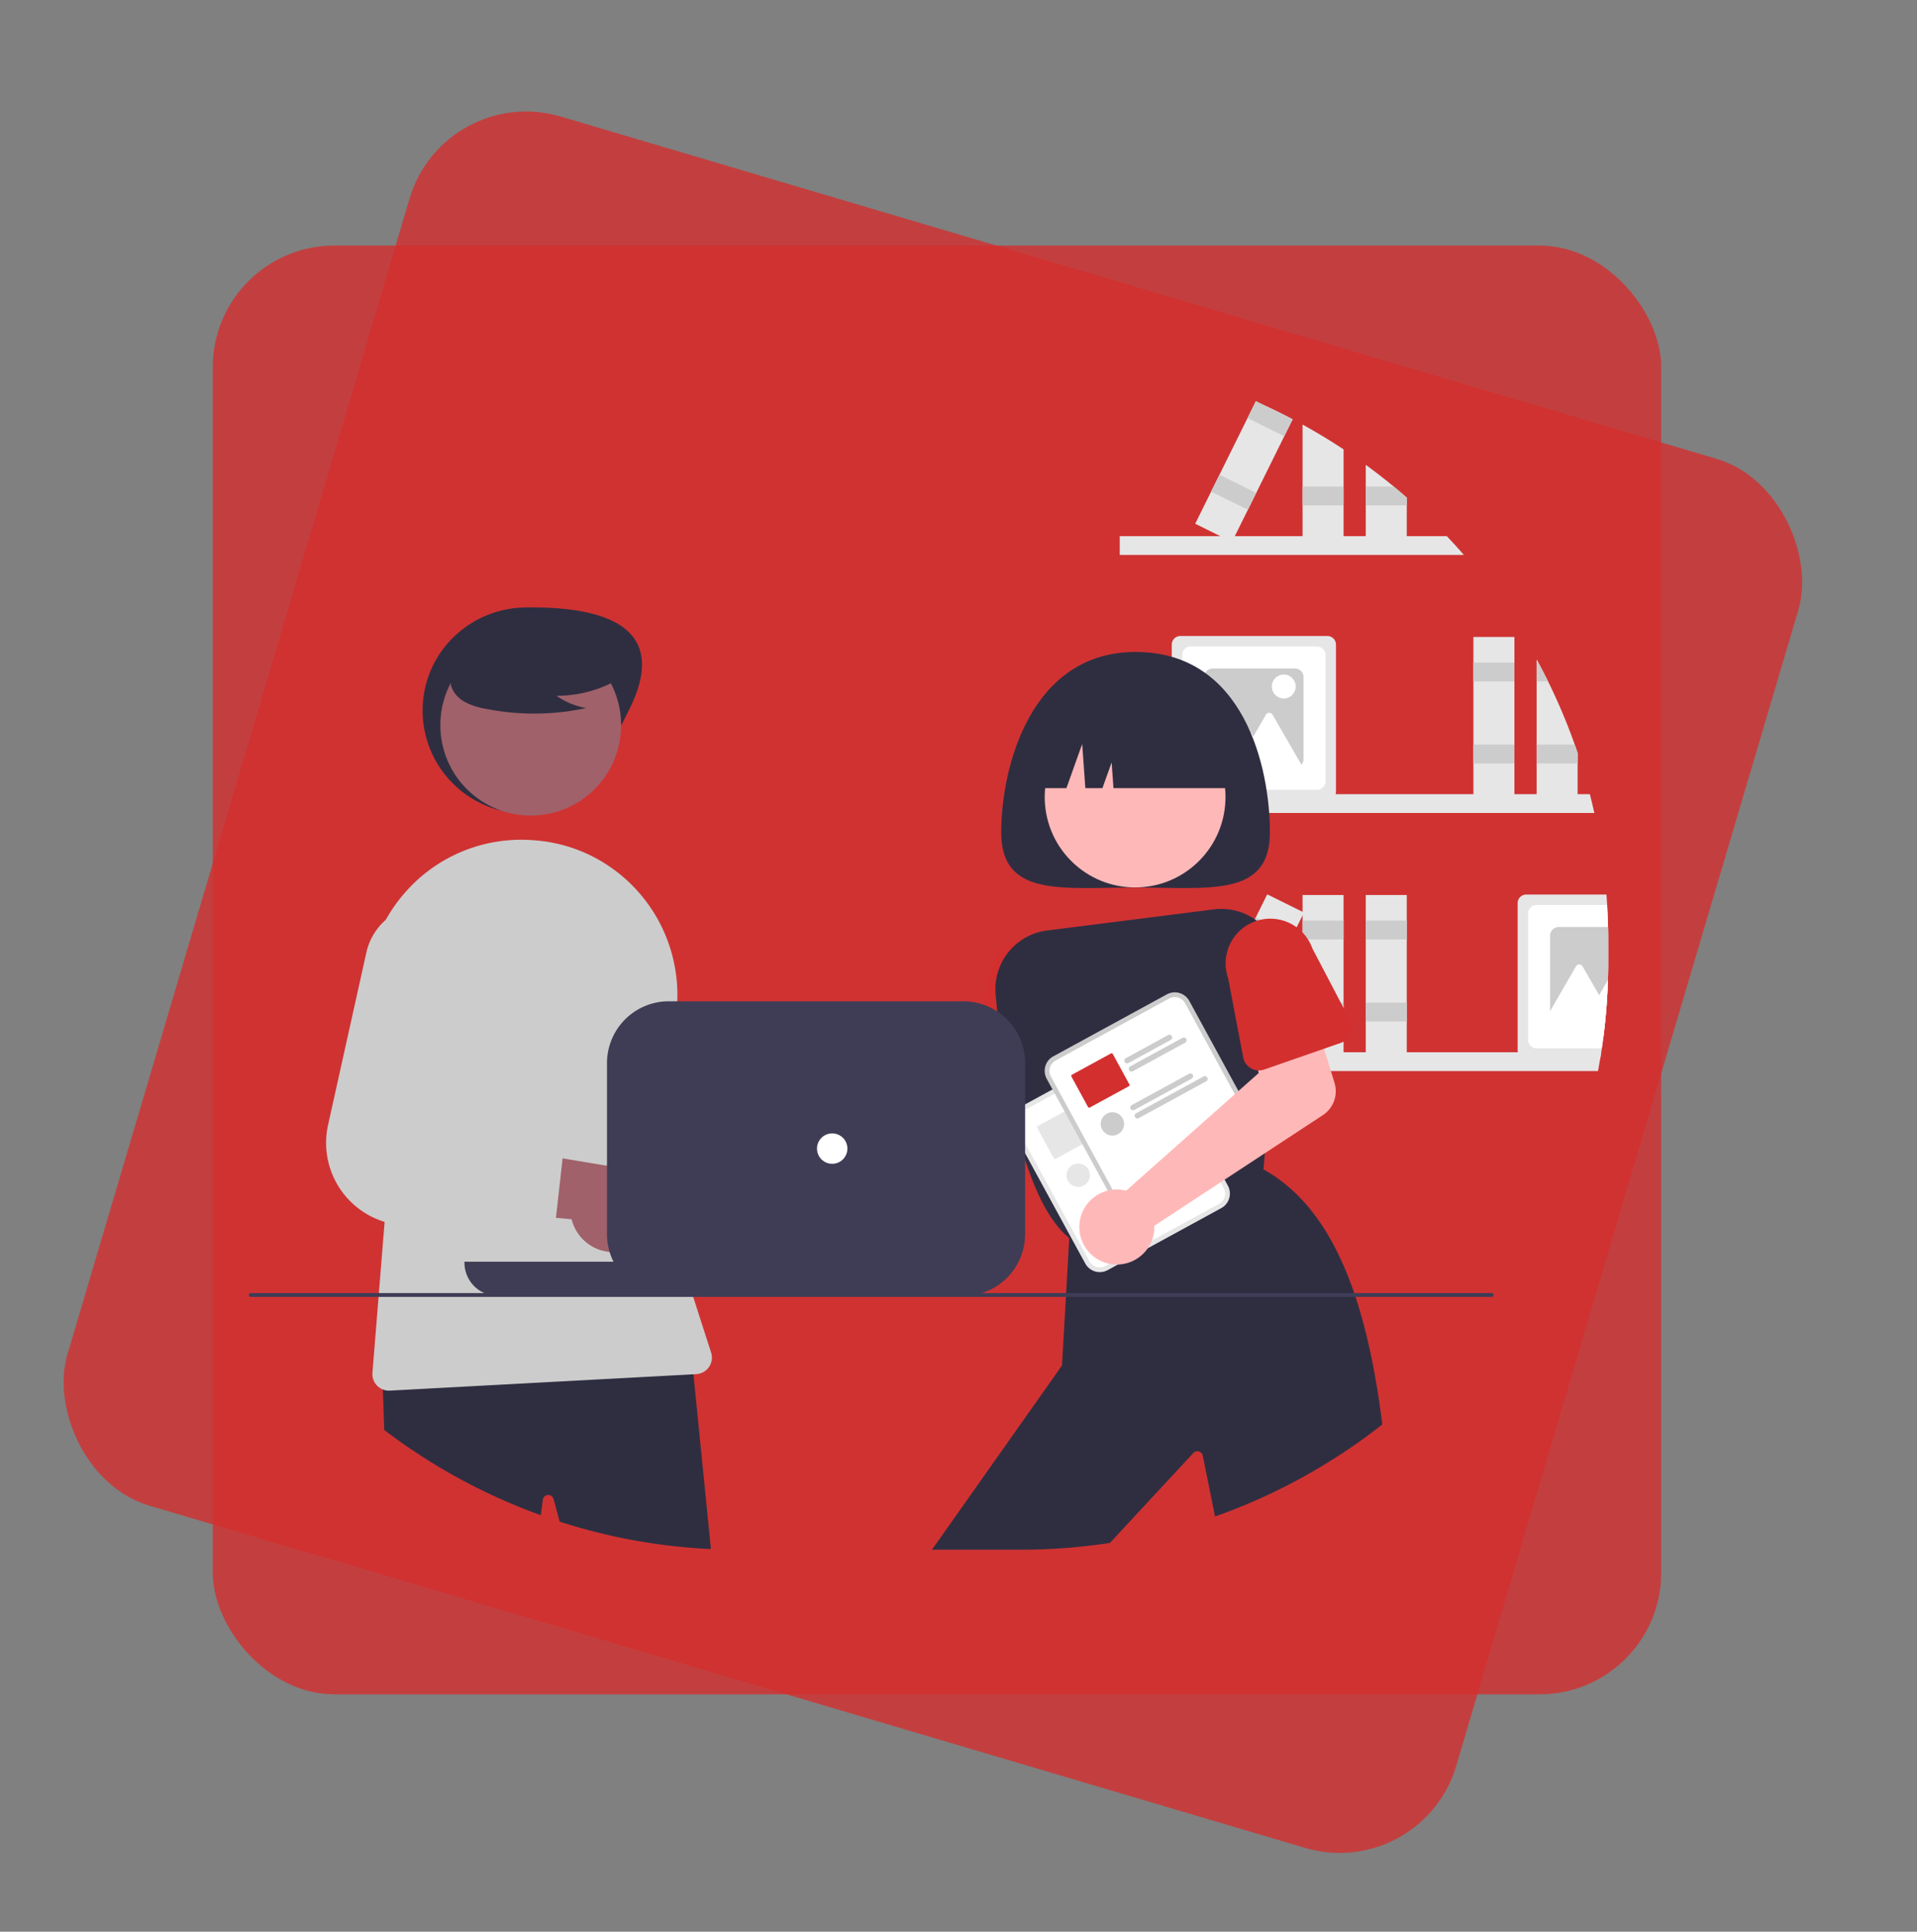 <?xml version="1.0" encoding="UTF-8" standalone="no"?>
<svg
   data-name="Layer 1"
   width="649.053"
   height="653.881"
   viewBox="0 0 649.053 653.881"
   version="1.1"
   id="svg222"
   sodipodi:docname="treina_undraw_profile_element_base.svg"
   xml:space="preserve"
   inkscape:version="1.2 (dc2aeda, 2022-05-15)"
   inkscape:export-filename="treina_undraw_profile_element_trainer.png"
   inkscape:export-xdpi="96"
   inkscape:export-ydpi="96"
   xmlns:inkscape="http://www.inkscape.org/namespaces/inkscape"
   xmlns:sodipodi="http://sodipodi.sourceforge.net/DTD/sodipodi-0.dtd"
   xmlns="http://www.w3.org/2000/svg"
   xmlns:svg="http://www.w3.org/2000/svg"><rect x="0" y="0" width="649.053" height="653.881" fill="#808080" stroke="none"/><defs
     id="defs226" /><sodipodi:namedview
     id="namedview224"
     pagecolor="#ffffff"
     bordercolor="#000000"
     borderopacity="0.25"
     inkscape:showpageshadow="2"
     inkscape:pageopacity="0.0"
     inkscape:pagecheckerboard="0"
     inkscape:deskcolor="#d1d1d1"
     showgrid="false"
     inkscape:zoom="0.51379735"
     inkscape:cx="568.31745"
     inkscape:cy="377.58077"
     inkscape:window-width="1440"
     inkscape:window-height="784"
     inkscape:window-x="0"
     inkscape:window-y="25"
     inkscape:window-maximized="0"
     inkscape:current-layer="g788" /><rect
     style="fill:#d32f2f;stroke-width:3.78;stroke-opacity:0.94;paint-order:fill markers stroke;fill-opacity:0.8"
     id="rect602"
     width="490.411"
     height="490.411"
     x="72.038"
     y="83.121"
     ry="41.17" /><rect
     style="fill:#d32f2f;fill-opacity:0.8;stroke-width:3.78;stroke-opacity:0.94;paint-order:fill markers stroke"
     id="rect602-4"
     width="490.411"
     height="490.411"
     x="152.041"
     y="-16.065"
     ry="41.17"
     transform="rotate(16.492)"
     inkscape:transform-center-x="-74.808468"
     inkscape:transform-center-y="-36.018892" /><path
     style="fill:#000000;fill-opacity:0.8;stroke-width:3.584;stroke-opacity:0.94;paint-order:fill markers stroke"
     d=""
     id="path986" /><path
     style="fill:#000000;fill-opacity:0.8;stroke-width:3.584;stroke-opacity:0.94;paint-order:fill markers stroke"
     d=""
     id="path988" /><path
     style="fill:#000000;fill-opacity:0.8;stroke-width:3.584;stroke-opacity:0.94;paint-order:fill markers stroke"
     d=""
     id="path990" /><path
     style="fill:#000000;fill-opacity:0.8;stroke-width:3.584;stroke-opacity:0.94;paint-order:fill markers stroke"
     d=""
     id="path992" /><path
     style="fill:#000000;fill-opacity:0.8;stroke-width:0.767;stroke-opacity:0.94;paint-order:fill markers stroke"
     d=""
     id="path1032" /><path
     style="fill:#000000;fill-opacity:0.8;stroke-width:0.767;stroke-opacity:0.94;paint-order:fill markers stroke"
     d=""
     id="path1034" /><path
     style="fill:#000000;fill-opacity:0.8;stroke-width:0.767;stroke-opacity:0.94;paint-order:fill markers stroke"
     d=""
     id="path1040" /><g
     id="g583"
     transform="matrix(0.603,0,0,0.603,124.203,120.288)"><path
       d="m 1739.023,142.58 c 19.9,12.83 38.54,30.01 56,51.2 v 32.4 c -8.52,-2.9 -41.04,-14.92 -53.88,-33.93 -14.84,-21.97 -17.48,-55.32 -5.12,-63.67 3.22,-2.17 7.13,-2.44 11.42,-1.25 13.53,9.73 26.47,21.53 38.83,35.28 4.38,6.73 7.09,15.3 8.75,23.96 v 0.41 c -15.99,-22.26 -34.79,-36.7 -56,-44.4 z"
       fill="#000000"
       id="path501" /><path
       d="m 1738.023,-56.42 c 19.9,12.83 38.54,30.01 56,51.2 v 7.4 c -1.67,-0.57 -4.25,-1.48 -7.43,-2.73 -14.28,-16.93 -30.56,-28.33 -48.57,-34.87 12.6,8.12 24.7,17.99 36.31,29.52 -12.28,-5.91 -26.64,-14.67 -34.19,-25.85 -0.8,-1.18 -1.56,-2.37 -2.28,-3.57 -12.7,-21.08 -13.54,-44.2 -1.84,-52.1 12.36,-8.35 34.03,3.48 48.87,25.44 8.58,12.71 10.99,32.43 11.48,46.78 -0.79,1.04 -1.57,2.1 -2.35,3.18 -15.99,-22.26 -34.79,-36.7 -56,-44.4 z"
       fill="#000000"
       id="path503" /><path
       d="m 1851.303,61.786 v 0.01 c -1.42,3.93 -3.2,7.9 -5.32,11.81 -3.15,5.82 -7.99,11.22 -13.47,16.05 -5.87,5.18 -12.49,9.7 -18.58,13.37 -8.5,5.13 -15.97,8.61 -18.91,9.93 v -3.15 c 16.89,-20.1 34.85,-36.48 54,-48.82 -20.34,7.38 -38.45,20.98 -54,41.71 V 88.806 c 16.89,-20.1 34.85,-36.48 54,-48.82 -20.34,7.38 -38.45,20.98 -54,41.71 v -13.89 c 16.67,-19.83 34.37,-36.04 53.24,-48.32 8.84,7.11 9.61,24.26 3.04,42.3 z"
       fill="#000000"
       id="path505" /><circle
       cx="1356.339"
       cy="58.487"
       r="143.685"
       fill="#ff6884"
       id="circle507" /><rect
       x="1794.023"
       y="-25.42"
       width="2"
       height="348"
       fill="#3f3d56"
       id="rect541" /><path
       d="m 1240.023,331.58 c 19.9,12.83 38.54,30.01 56,51.2 v 32.4 c -8.52,-2.9 -41.04,-14.92 -53.88,-33.93 -14.84,-21.97 -17.48,-55.32 -5.12,-63.67 3.22,-2.17 7.13,-2.44 11.42,-1.25 13.53,9.73 26.47,21.53 38.83,35.28 4.38,6.73 7.09,15.3 8.75,23.96 v 0.41 c -15.99,-22.26 -34.79,-36.7 -56,-44.4 z"
       fill="#000000"
       id="path543" /><path
       d="m 1239.023,132.58 c 19.9,12.83 38.54,30.01 56,51.2 v 7.4 c -1.67,-0.57 -4.25,-1.48 -7.43,-2.73 -14.28,-16.93 -30.56,-28.33 -48.57,-34.87 12.6,8.12 24.7,17.99 36.31,29.52 -12.28,-5.91 -26.64,-14.67 -34.19,-25.85 -0.8,-1.18 -1.56,-2.37 -2.28,-3.57 -12.7,-21.08 -13.54,-44.2 -1.84,-52.1 12.36,-8.35 34.03,3.48 48.87,25.44 8.58,12.71 10.99,32.43 11.48,46.78 -0.79,1.04 -1.57,2.1 -2.35,3.18 -15.99,-22.26 -34.79,-36.7 -56,-44.4 z"
       fill="#000000"
       id="path545" /><path
       d="m 1352.303,250.786 v 0.01 c -1.42,3.93 -3.2,7.9 -5.32,11.81 -3.15,5.82 -7.99,11.22 -13.47,16.05 -5.87,5.18 -12.49,9.7 -18.58,13.37 -8.5,5.13 -15.97,8.61 -18.91,9.93 v -3.15 c 16.89,-20.1 34.85,-36.48 54,-48.82 -20.34,7.38 -38.45,20.98 -54,41.71 v -13.89 c 16.89,-20.1 34.85,-36.48 54,-48.82 -20.34,7.38 -38.45,20.98 -54,41.71 v -13.89 c 16.67,-19.83 34.37,-36.04 53.24,-48.32 8.84,7.11 9.61,24.26 3.04,42.3 z"
       fill="#000000"
       id="path547" /><rect
       x="1295.023"
       y="163.58"
       width="2"
       height="348"
       fill="#3f3d56"
       id="rect549" /><g
       id="g788"
       transform="matrix(1.657,0,0,1.657,1105.922,-211.809)"><path
         d="m 770.963,679.207 v 0.897 a 3.809,3.809 0 0 1 0,-0.897 z"
         fill="#2f2e41"
         id="path693"
         transform="translate(-181,-130.998)" /><path
         d="m 798.558,524.133 a 15.324,15.324 0 0 1 2.183,-0.424 q -1.269,0.207 -2.183,0.424 z"
         fill="#2f2e41"
         id="path695"
         transform="translate(-181,-130.998)" /><path
         d="m 797.919,524.295 c 0.194,-0.054 0.409,-0.109 0.639,-0.163 -0.214,0.056 -0.419,0.097 -0.639,0.163 z"
         fill="#2f2e41"
         id="path697"
         transform="translate(-181,-130.998)" /><path
         d="M 810.435,197.849"
         fill="#2f2e41"
         id="path715"
         transform="translate(-181,-130.998)" /><path
         d="m 255.124,266.617 -1.264,-98.456 a 15.893,15.893 0 0 0 -15.891,-15.642 h -5e-5 a 15.893,15.893 0 0 0 -15.871,16.736 l 4.448,102.231 0.085,62.233 a 13.869,13.869 0 1 0 17.027,5.186 z"
         fill="#ffb6b6"
         id="path733"
         style="stroke-width:0.686" /><path
         d="m 340.759,393.996 c 0,0 -1.955,35.163 -2.853,55.218 h -67.309 c -1.385,-18.25 -1.852,-31.659 -1.852,-31.659 l -3.683,31.659 h -68.036 l -4.218,-58.633 20.383,-50.527 c 0,0 110.463,-7.661 120.709,2.058 10.24,9.712 6.858,51.884 6.858,51.884 z"
         fill="#2f2e41"
         id="path735"
         style="stroke-width:0.686" /><circle
         cx="281.238"
         cy="61.431"
         r="36.766"
         fill="#ffb6b6"
         id="circle737"
         style="stroke-width:0.686" /><path
         d="m 324.093,49.484 c -3.776,1.722 -6.223,14.193 -9.191,11.294 -2.968,-2.899 -2.77,-6.672 -6.772,-7.742 -3.232,-0.868 -6.709,0.124 -9.657,1.688 -0.526,0.276 -1.037,0.576 -1.534,0.875 -0.328,-0.219 -0.655,-0.426 -1.006,-0.616 a 11.682,11.682 0 0 0 -8.598,-0.967 11.462,11.462 0 0 1 5.664,4.175 c -0.987,0.661 -1.986,1.324 -3.008,1.911 -8.539,4.928 -20.689,-5.787 -29.678,-9.813 5.63,10.565 2.858,14.94 -2.031,25.866 l -0.169,0.622 c 0.278,-2.738 -8.196,-4.779 -7.705,-0.924 0.349,2.737 2.717,8.821 4.044,11.237 -9.45,-10.927 -15.908,-24.298 -14.545,-38.092 0.297,-2.898 0.207,-5.955 1.702,-8.47 1.496,-2.502 4.615,-4.258 7.375,-3.304 a 24.376,24.376 0 0 1 36.698,-22.307 c 3.529,2.07 6.474,4.999 9.708,7.525 3.234,2.526 6.962,4.728 11.063,4.936 2.602,0.125 5.433,-0.51 7.668,0.838 2.589,1.563 3.032,4.837 3.421,7.987 a 11.669,11.669 0 0 0 -6.287,2.617 11.418,11.418 0 0 1 6.874,1.474 0.711,0.711 0 0 1 0.113,0.064 c 1.369,5.206 1.229,6.36 5.851,9.126 z"
         fill="#2f2e41"
         id="path739"
         style="stroke-width:0.686" /><path
         d="m 197.188,357.841 c 31.31,-36.648 20.734,-83.262 8.308,-130.317 l 2.365,-69.513 a 21.264,21.264 0 0 1 9.622,-17.079 l 31.963,-20.881 12.441,-17.987 34.292,3.429 19.016,20.11 21.049,16.069 a 34.871,34.871 0 0 1 12.889,35.246 l -20.143,91.095 c 0,0 8.425,47.224 3.284,52.44 -5.141,5.216 -18.387,0.003 -7.882,5.857 12.606,7.026 24.068,5.73 17.688,12.109 -6.379,6.379 1.694,15.248 1.694,15.248 z"
         fill="#000000"
         id="path741"
         style="stroke-width:0.686" /><path
         d="m 210.575,411.104 5.22,-37.187 -20.827,-5.946 -4.12,39.513 a 12.571,12.571 0 1 0 19.727,3.62 z"
         fill="#ffb6b6"
         id="path743"
         style="stroke-width:0.686" /><path
         d="m 250.226,126.755 c 0,0 -59.284,19.295 -60.697,33.413 -1.414,14.118 -0.945,22.76 -7.202,79.254 l 0.33,152.178 c 0,0 39.746,8.51 35.67,-0.589 -4.076,-9.098 -2.654,-13.379 -2.654,-13.379 0,0 8.522,-3.363 6.388,-14.046 -2.133,-10.683 8.564,-63.625 8.564,-63.625 l 6.752,-94.948 z"
         fill="#000000"
         id="path745"
         style="stroke-width:0.686" /><path
         d="m 323.325,409.134 -2.778,-37.449 21.172,-4.572 1.528,39.698 a 12.571,12.571 0 1 1 -19.922,2.323 z"
         fill="#ffb6b6"
         id="path747"
         style="stroke-width:0.686" /><path
         d="m 302.344,122.801 c 0,0 57.896,23.129 58.383,37.309 0.488,14.18 -0.545,22.773 2.006,79.555 l -10.276,151.831 c 0,0 -40.217,5.894 -35.555,-2.919 4.662,-8.813 3.523,-13.177 3.523,-13.177 0,0 -8.284,-3.913 -5.457,-14.433 2.827,-10.521 -4.387,-64.048 -4.387,-64.048 l -0.531,-95.186 z"
         fill="#000000"
         id="path749"
         style="stroke-width:0.686" /><g
         id="g665"
         transform="matrix(0.644,0,0,0.644,-707.438,143.364)"><path
           d="m 948.018,354.635 q 1.26,4.92 2.36,9.89 H 700.648 v -9.89 z"
           transform="translate(-242.352,-147.915)"
           fill="#e6e6e6"
           id="path443" /><path
           d="m 940.058,328.565 a 305.612,305.612 0 0 0 -14.04,-33.26 q -2.46,-4.995 -5.11,-9.89 c -0.29,-0.56 -0.6,-1.12 -0.91,-1.68 v 73.6 h 21.58 v -24.39 z"
           transform="translate(-242.352,-147.915)"
           fill="#e6e6e6"
           id="path445" /><path
           d="m 926.018,295.305 h -6.02 v -9.89 h 0.91 q 2.655,4.89 5.11,9.89 z"
           transform="translate(-242.352,-147.915)"
           fill="#cccccc"
           id="path447" /><polygon
           points="697.706,180.65 677.646,180.65 677.646,190.54 699.226,190.54 699.226,185.03 "
           fill="#cccccc"
           id="polygon449" /><rect
           x="644.385"
           y="124.017"
           width="21.576"
           height="85.404"
           fill="#e6e6e6"
           id="rect451" /><rect
           x="644.385"
           y="137.502"
           width="21.576"
           height="9.889"
           fill="#cccccc"
           id="rect453" /><rect
           x="644.385"
           y="180.653"
           width="21.576"
           height="9.889"
           fill="#cccccc"
           id="rect455" /><path
           d="m 809.918,271.435 h -77.4 a 4.507,4.507 0 0 0 -4.5,4.5 v 77.4 a 4.656,4.656 0 0 0 0.19,1.3 4.51,4.51 0 0 0 4.31,3.2 h 77.4 a 4.509,4.509 0 0 0 4.31,-3.2 4.638,4.638 0 0 0 0.19,-1.3 v -77.4 a 4.507,4.507 0 0 0 -4.5,-4.5 z"
           transform="translate(-242.352,-147.915)"
           fill="#e6e6e6"
           id="path457" /><path
           d="m 804.418,276.935 h -66.4 a 4.507,4.507 0 0 0 -4.5,4.5 v 66.4 a 4.507,4.507 0 0 0 4.5,4.5 h 66.4 a 4.507,4.507 0 0 0 4.5,-4.5 v -66.4 a 4.507,4.507 0 0 0 -4.5,-4.5 z"
           transform="translate(-242.352,-147.915)"
           fill="#ffffff"
           id="path459" /><path
           d="m 792.838,288.515 h -43.24 a 4.507,4.507 0 0 0 -4.5,4.5 v 43.24 a 4.507,4.507 0 0 0 4.5,4.5 h 43.24 a 4.523,4.523 0 0 0 4.5,-4.5 v -43.24 a 4.507,4.507 0 0 0 -4.5,-4.5 z"
           transform="translate(-242.352,-147.915)"
           fill="#cccccc"
           id="path461" /><path
           d="m 790.172,328.628 -9.133,-15.819 a 2,2 0 0 0 -3.464,0 l -6.669,11.551 -8.746,-15.147 a 2,2 0 0 0 -3.464,7e-5 l -9.133,15.819 -10.865,18.819 h 20.955 l -2.076,3.596 h 43.461 z"
           transform="translate(-242.352,-147.915)"
           fill="#ffffff"
           id="path463" /><circle
           cx="544.597"
           cy="150.088"
           r="6.293"
           fill="#ffffff"
           id="circle465" /><path
           d="m 957.568,424.515 q -0.105,-5.82 -0.46,-11.58 c -0.1,-1.84 -0.22,-3.67 -0.37,-5.5 h -42.22 a 4.507,4.507 0 0 0 -4.5,4.5 v 77.4 a 4.09,4.09 0 0 0 0.13,1.05 4.504,4.504 0 0 0 4.37,3.45 H 953.438 c 0.2,-1.14 0.39,-2.3 0.56,-3.45 0.11,-0.68 0.22,-1.37 0.32,-2.05 0.24,-1.63 0.47,-3.26 0.68,-4.89 q 0.45,-3.33 0.81,-6.69 1.32,-12.045 1.7,-24.35 v -0.01 q 0.135,-4.635 0.14,-9.31 v -12 c -3e-5,-2.2 -0.02,-4.39 -0.08,-6.57 z"
           transform="translate(-242.352,-147.915)"
           fill="#e6e6e6"
           id="path467" /><path
           d="m 957.568,424.515 q -0.105,-5.82 -0.46,-11.58 h -37.09 a 4.507,4.507 0 0 0 -4.5,4.5 v 66.4 a 4.507,4.507 0 0 0 4.5,4.5 h 34.3 c 0.24,-1.63 0.47,-3.26 0.68,-4.89 q 0.45,-3.33 0.81,-6.69 1.32,-12.045 1.7,-24.35 v -0.01 q 0.135,-4.635 0.14,-9.31 v -12 c 0,-2.2 -0.019,-4.39 -0.08,-6.57 z"
           transform="translate(-242.352,-147.915)"
           fill="#ffffff"
           id="path469" /><path
           d="m 957.568,424.515 h -25.97 a 4.507,4.507 0 0 0 -4.5,4.5 v 43.24 a 4.507,4.507 0 0 0 4.5,4.5 h 24.21 q 1.32,-12.045 1.7,-24.35 v -0.01 q 0.135,-4.635 0.14,-9.31 v -12 c -4e-5,-2.2 -0.02,-4.39 -0.08,-6.57 z"
           transform="translate(-242.352,-147.915)"
           fill="#cccccc"
           id="path471" /><path
           d="m 957.508,452.405 q -0.375,12.3 -1.7,24.35 -0.36,3.36 -0.81,6.69 h -15.42 l 2.08,-3.59 h -20.96 l 6.4,-11.09 4.46,-7.73 9.14,-15.82 a 1.991,1.991 0 0 1 3.46,0 l 8.75,15.15 z"
           transform="translate(-242.352,-147.915)"
           fill="#ffffff"
           id="path473" /><path
           d="M 881.738,228.785 H 700.648 v -9.89 h 172.11 q 4.59,4.845 8.98,9.89 z"
           transform="translate(-242.352,-147.915)"
           fill="#e6e6e6"
           id="path475" /><path
           d="m 796.838,160.195 q 11.07,6.09 21.58,13.05 v 48.34 h -21.58 z"
           transform="translate(-242.352,-147.915)"
           fill="#e6e6e6"
           id="path477" /><rect
           x="554.486"
           y="44.906"
           width="21.576"
           height="9.889"
           fill="#cccccc"
           id="rect479" /><path
           d="m 851.678,198.645 v 22.94 h -21.58 v -40.21 q 7.545,5.505 14.75,11.45 3.45,2.85 6.83,5.82 z"
           transform="translate(-242.352,-147.915)"
           fill="#e6e6e6"
           id="path481" /><path
           d="m 851.678,198.645 v 4.06 h -21.58 v -9.88 h 14.75 q 3.45,2.85 6.83,5.82 z"
           transform="translate(-242.352,-147.915)"
           fill="#cccccc"
           id="path483" /><path
           d="m 774.808,149.175 q 8.565,3.855 16.84,8.22 l -4.44,8.96 -14.75,29.81 -4.39,8.86 -6.87,13.87 -1.51,3.05 -6.15,-3.05 -13.18,-6.53 8.37,-16.92 h 0.01 l 4.38,-8.86 14.76,-29.81 4.34,-8.76 0.05,-0.1 z"
           transform="translate(-242.352,-147.915)"
           fill="#e6e6e6"
           id="path485" /><polygon
           points="532.456,1.26 549.246,9.57 544.856,18.44 525.526,8.86 529.866,0.1 529.916,0 "
           fill="#cccccc"
           id="polygon487" /><rect
           x="755.648"
           y="185.017"
           width="9.889"
           height="21.576"
           transform="rotate(-63.66,520.276,317.055)"
           fill="#cccccc"
           id="rect489" /><path
           d="m 953.998,490.385 c -0.17,1.15 -0.36,2.31 -0.56,3.45 -0.35,2.16 -0.73,4.3 -1.14,6.44 H 700.648 v -9.89 z"
           transform="translate(-242.352,-147.915)"
           fill="#e6e6e6"
           id="path491" /><rect
           x="554.486"
           y="259.765"
           width="21.576"
           height="85.404"
           fill="#e6e6e6"
           id="rect493" /><rect
           x="554.486"
           y="273.249"
           width="21.576"
           height="9.889"
           fill="#cccccc"
           id="rect495" /><rect
           x="554.486"
           y="316.401"
           width="21.576"
           height="9.889"
           fill="#cccccc"
           id="rect497" /><rect
           x="587.748"
           y="259.765"
           width="21.576"
           height="85.404"
           fill="#e6e6e6"
           id="rect499" /><rect
           x="587.748"
           y="273.249"
           width="21.576"
           height="9.889"
           fill="#cccccc"
           id="rect501" /><rect
           x="587.748"
           y="316.401"
           width="21.576"
           height="9.889"
           fill="#cccccc"
           id="rect503" /><rect
           x="726.267"
           y="439.594"
           width="85.404"
           height="21.576"
           transform="rotate(-63.66,528.652,571.631)"
           fill="#e6e6e6"
           id="rect505" /><rect
           x="774.794"
           y="417.841"
           width="9.889"
           height="21.576"
           transform="rotate(-63.66,539.422,549.879)"
           fill="#cccccc"
           id="rect507" /><rect
           x="755.648"
           y="456.513"
           width="9.889"
           height="21.576"
           transform="rotate(-63.66,520.276,588.55)"
           fill="#cccccc"
           id="rect509" /><path
           d="m 535.15,528.497 a 19.791,19.791 0 0 1 2.57,1.762 l 89.029,-27.706 5.02,-22.088 34.325,3.22 -5.087,39.966 a 15.041,15.041 0 0 1 -12.568,12.956 l -104.773,16.588 a 19.736,19.736 0 1 1 -8.516,-24.699 z"
           transform="translate(-242.352,-147.915)"
           fill="#ffb8b8"
           id="path511" /><path
           d="m 681.958,496.935 -0.59,-10.08 v -0.01 l -0.16,-2.76 -1.74,-29.68 a 23.473,23.473 0 0 0 -21.33,-25.35 23.15,23.15 0 0 0 -5.34,0.14 23.543,23.543 0 0 0 -20.15,21.18 l -3.61,15.02 -6.31,26.27 a 8.418,8.418 0 0 0 4.34,9.48 8.275,8.275 0 0 0 3.13,0.92 l 10.52,0.94 10.13,0.9 11.69,1.04 0.84,0.07 2.16,0.2 7.23,0.64 h 0.02 a 8.563,8.563 0 0 0 6.62,-2.36 8.581,8.581 0 0 0 1.59,-2.12 8.245,8.245 0 0 0 0.96,-4.44 z"
           transform="translate(-242.352,-147.915)"
           fill="#d32f2f"
           id="path513" /><path
           d="m 779.654,374.708 c 0,34.225 -31.647,29.049 -70.685,29.049 -39.038,0 -70.685,5.177 -70.685,-29.049 0,-34.225 15.459,-94.892 70.685,-94.892 57.129,0 70.685,60.667 70.685,94.892 z"
           transform="translate(-242.352,-147.915)"
           fill="#2f2e41"
           id="path515" /><circle
           cx="708.732"
           cy="356.135"
           r="47.564"
           transform="rotate(-45,409.007,574.722)"
           fill="#ffb8b8"
           id="circle517" /><path
           d="m 775.688,423.695 a 29.37,29.37 0 0 0 -2.91,-2.46 30.92,30.92 0 0 0 -22.63,-5.99 l -87.65,11.09 a 31.119,31.119 0 0 0 -27.15,33.78 c 0.25,2.8 0.53,5.75 0.84,8.82 0.4,3.85 0.85,7.89 1.37,12.07 0.86,7.03 1.91,14.45 3.16,22 1.09,6.5 2.33,13.09 3.75,19.6 q 0.615,2.82 1.28,5.62 a 0.036,0.036 0 0 0 0.01,0.03 c 0.05,0.23 0.1,0.46 0.16,0.68 a 0.074,0.074 0 0 0 0.01,0.05 q 0.93,3.9 1.95,7.71 c 0.26,0.94 0.51,1.87 0.77,2.79 0.7,2.5 1.44,4.95 2.2,7.36 5.71,17.93 13.26,33.2 23.23,41.32 0.13,0.12 0.26,0.22 0.4,0.33 l 0.4,0.31 0.58,-0.18 2.46,-0.73 2.1,-0.64 27.36,-8.23 6.81,-2.05 21.88,-6.59 h 0.01 l 20.01,-6.02 2.44,-0.74 17.19,-5.17 0.55,-6.42 0.74,-8.52 0.44,-5.12 3.48,-40.38 2.03,-23.56 2.2,-25.58 A 31.077,31.077 0 0 0 775.688,423.695 Z"
           transform="translate(-242.352,-147.915)"
           fill="#2f2e41"
           id="path519" /><path
           d="m 824.698,619.085 c -0.23,-0.67 -0.45,-1.34 -0.68,-2 -10.28,-30 -25.44,-52.69 -47.75,-65.05 -0.01,0 -0.01,-0.01 -0.02,-0.01 l -0.38,-0.21 -19.44,6.73 -2.4,0.83 -2.5,0.87 -0.03,0.01 -18.2,6.3 -0.03,0.01 -14.28,4.94 h -0.01 l -13.21,4.57 h -0.01 l -3.07,1.07 -23.09,7.99 -2.68,0.93 -2.4,0.83 -0.37,0.13 -0.07,1.14 -1.65,28.92 -0.11,2 -2.06,36.09 -68.41,96.91 h 46.8 a 308.163,308.163 0 0 0 46.84,-3.57 l 43.91,-47.32 a 2.908,2.908 0 0 1 4.94,1.44 l 6.45,32 a 309.23,309.23 0 0 0 88,-48.42 c -3.08,-24.85 -7.58,-47.5 -14.09,-67.13 z"
           transform="translate(-242.352,-147.915)"
           fill="#2f2e41"
           id="path521" /><path
           d="m 653.776,351.469 v 0 h 18.813 l 8.299,-23.239 1.66,23.239 h 8.992 l 4.841,-13.556 0.968,13.556 h 66.812 v 0 a 50.351,50.351 0 0 0 -50.351,-50.351 h -9.683 a 50.351,50.351 0 0 0 -50.351,50.351 z"
           transform="translate(-242.352,-147.915)"
           fill="#2f2e41"
           id="path523" /><path
           d="m 538.061,603.472 a 22.788,22.788 0 0 1 -31.059,-16.009 l -80.466,-9.113 26.973,-32.3 72.276,13.606 a 22.911,22.911 0 0 1 12.276,43.816 z"
           transform="translate(-242.352,-147.915)"
           fill="#a0616a"
           id="path525" /><path
           d="m 494.678,543.685 -34.01,-6.08 -2.47,-0.44 a 14.213,14.213 0 0 1 -11.11,-18.09 l 16.7,-55.49 0.5,-1.65 a 32.468,32.468 0 0 0 -15.23,-37.51 32.277,32.277 0 0 0 -47.02,20.54 l -21.3,86.93 -0.79,3.22 a 43.439,43.439 0 0 0 38.17,53.6 c 0.07,0.01 0.13,0.01 0.2,0.02 l 12.75,1.13 16.54,1.47 20.8,1.85 19.41,1.73 a 10.174,10.174 0 0 0 10.94,-8.38 c 0.03,-0.14 0.05,-0.28 0.07,-0.42 l 4.12,-30.76 0.04,-0.28 a 10.17,10.17 0 0 0 -8.31,-11.39 z"
           transform="translate(-242.352,-147.915)"
           fill="#cccccc"
           id="path527" /><path
           d="m 442.28,310.617 c -13.577,26.693 -24.277,54.224 -54.224,54.224 a 54.224,54.224 0 0 1 -54.224,-54.224 c 0,-29.947 24.279,-53.849 54.224,-54.224 30.435,-0.381 79.494,4.541 54.224,54.224 z"
           transform="translate(-242.352,-147.915)"
           fill="#2f2e41"
           id="path529" /><path
           d="m 476.338,659.815 -1.23,-12.28 -0.92,0.05 -161.69,7.79 0.42,12.43 0.71,21.29 a 308.81,308.81 0 0 0 82.39,44.85 l 1.05,-8.14 a 2.904,2.904 0 0 1 5.68,-0.36 l 3.19,11.89 a 305.319,305.319 0 0 0 79.59,14.41 z"
           transform="translate(-242.352,-147.915)"
           fill="#2f2e41"
           id="path531" /><circle
           cx="390.724"
           cy="318.332"
           r="47.564"
           transform="rotate(-45,90.999,536.92)"
           fill="#a0616a"
           id="circle533" /><path
           d="m 485.628,648.365 -9.43,-29.28 -0.16,-0.5 -0.48,-1.5 -2.69,-8.34 c -0.87,-2.71 -1.7,-5.43 -2.47,-8.16 q -1.065,-3.69 -1.99,-7.4 -1.32,-5.16 -2.4,-10.36 a 256.725,256.725 0 0 1 -4.87,-35.33 q -0.33,-4.935 -0.47,-9.89 a 255.64,255.64 0 0 1 5.43,-60.31 81.786,81.786 0 0 0 -40.34,-88.57 80.416,80.416 0 0 0 -32.64,-9.79 c -0.79,-0.06 -1.58,-0.11 -2.38,-0.16 a 80.962,80.962 0 0 0 -64.94,26.26 82.574,82.574 0 0 0 -11.32,15.68 81.446,81.446 0 0 0 -9.32,51.69 l 11.24,75.47 -2.56,31.77 -3.02,37.44 -0.16,2 -3.22,39.92 a 8.694,8.694 0 0 0 5.48,8.8 8.51,8.51 0 0 0 3.2,0.61 c 0.16,0 0.31,0 0.47,-0.01 l 159.75,-8.59 1.46,-0.08 a 8.704,8.704 0 0 0 7.83,-11.37 z"
           transform="translate(-242.352,-147.915)"
           fill="#cccccc"
           id="path535" /><path
           d="m 441.197,291.452 a 64.691,64.691 0 0 1 -36.971,11.426 39.643,39.643 0 0 0 15.713,6.464 130.445,130.445 0 0 1 -53.283,0.299 34.485,34.485 0 0 1 -11.154,-3.831 c -3.378,-2.05 -6.204,-5.316 -6.885,-9.208 -1.169,-6.678 4.035,-12.746 9.443,-16.835 a 69.653,69.653 0 0 1 58.532,-11.696 c 6.538,1.69 13.088,4.546 17.335,9.796 4.247,5.251 5.505,13.346 1.459,18.753 z"
           transform="translate(-242.352,-147.915)"
           fill="#2f2e41"
           id="path537" /><path
           d="m 443.629,593.578 a 22.788,22.788 0 0 1 -31.399,-15.332 l -80.644,-7.369 26.267,-32.877 72.554,12.038 a 22.911,22.911 0 0 1 13.222,43.54 z"
           transform="translate(-242.352,-147.915)"
           fill="#a0616a"
           id="path539" /><path
           d="m 398.968,534.745 -18.23,-2.85 -18.39,-2.88 a 14.211,14.211 0 0 1 -11.5,-17.84 l 15.96,-57.5 a 32.469,32.469 0 0 0 -16.04,-37.17 31.983,31.983 0 0 0 -28.61,-0.75 32.078,32.078 0 0 0 -17.95,22.29 l -20.13,90.61 a 43.464,43.464 0 0 0 39.51,52.78 l 69.63,4.67 A 10.185,10.185 0 0 0 403.978,577.495 c 0.03,-0.14 0.04,-0.28 0.06,-0.42 l 3.45,-30.84 0.03,-0.28 a 10.179,10.179 0 0 0 -8.55,-11.21 z"
           transform="translate(-242.352,-147.915)"
           fill="#cccccc"
           id="path541" /><path
           d="m 707.445,486.945 -4.173,2.277 -51.412,28.051 -4.173,2.277 a 8.715,8.715 0 0 0 -3.472,11.812 l 38.285,70.168 a 8.715,8.715 0 0 0 11.812,3.472 l 0.011,-0.006 59.736,-32.593 0.011,-0.006 a 8.715,8.715 0 0 0 3.472,-11.812 L 719.257,490.417 a 8.715,8.715 0 0 0 -11.812,-3.472 z"
           transform="translate(-242.352,-147.915)"
           fill="#e6e6e6"
           id="path543-9" /><path
           d="m 708.646,489.144 -4.943,2.697 -49.873,27.212 -4.942,2.697 a 6.206,6.206 0 0 0 -2.473,8.411 l 38.285,70.168 a 6.206,6.206 0 0 0 8.411,2.473 l 0.011,-0.006 59.736,-32.593 0.011,-0.006 a 6.206,6.206 0 0 0 2.473,-8.411 L 717.057,491.617 a 6.206,6.206 0 0 0 -8.411,-2.473 z"
           transform="translate(-242.352,-147.915)"
           fill="#ffffff"
           id="path545-3" /><path
           d="m 710.048,508.955 a 1.459,1.459 0 0 0 -1.97,-0.58 l -1.99,1.09 -20.29,11.07 a 1.452,1.452 0 0 0 1.39,2.55 l 22.28,-12.16 a 1.46,1.46 0 0 0 0.58,-1.97 z"
           transform="translate(-242.352,-147.915)"
           fill="#e6e6e6"
           id="path547-8" /><path
           d="m 717.638,510.385 a 1.435,1.435 0 0 0 -1.96,-0.57 l -27.53,15.02 a 1.448,1.448 0 1 0 1.39,2.54 l 1.28,-0.7 8.01,-4.37 h 0.01 l 18.22,-9.95 a 1.439,1.439 0 0 0 0.58,-1.97 z"
           transform="translate(-242.352,-147.915)"
           fill="#e6e6e6"
           id="path549" /><path
           d="m 687.718,534.325 -8.74,-16.03 a 0.702,0.702 0 0 0 -0.95,-0.27 l -4.24,2.31 -2.2,1.2 -11.81,6.44 -2.29,1.25 a 0.702,0.702 0 0 0 -0.27,0.95 l 0.56,1.03 8.18,15 a 0.693,0.693 0 0 0 0.94,0.27 l 14.1,-7.69 2.2,-1.2 4.24,-2.31 a 0.697,0.697 0 0 0 0.28,-0.95 z"
           transform="translate(-242.352,-147.915)"
           fill="#e6e6e6"
           id="path551" /><path
           d="m 721.098,529.295 a 1.447,1.447 0 0 0 -1.96,-0.58 l -30.22,16.49 a 1.45,1.45 0 0 0 -0.73,1.53 1.211,1.211 0 0 0 0.15,0.44 1.473,1.473 0 0 0 0.29,0.37 l 0.01,0.01 a 1.462,1.462 0 0 0 1.67,0.2 l 30.22,-16.49 a 1.447,1.447 0 0 0 0.57,-1.97 z"
           transform="translate(-242.352,-147.915)"
           fill="#e6e6e6"
           id="path553" /><path
           d="m 728.698,530.725 a 1.45,1.45 0 0 0 -1.97,-0.57 l -35.47,19.35 a 1.415,1.415 0 0 0 -0.73,1.51 v 0.01 a 1.21,1.21 0 0 0 0.15,0.44 1.399,1.399 0 0 0 0.3,0.38 1.43,1.43 0 0 0 1.67,0.2 l 35.47,-19.35 a 1.457,1.457 0 0 0 0.58,-1.97 z"
           transform="translate(-242.352,-147.915)"
           fill="#e6e6e6"
           id="path555" /><circle
           cx="436.444"
           cy="407.191"
           r="6.15"
           fill="#e6e6e6"
           id="circle557" /><path
           d="m 725.445,459.945 -4.173,2.277 -51.412,28.051 -4.173,2.277 a 8.715,8.715 0 0 0 -3.472,11.812 l 38.285,70.168 a 8.715,8.715 0 0 0 11.812,3.472 l 0.011,-0.006 59.736,-32.593 0.011,-0.006 a 8.715,8.715 0 0 0 3.472,-11.812 L 737.257,463.417 a 8.715,8.715 0 0 0 -11.812,-3.472 z"
           transform="translate(-242.352,-147.915)"
           fill="#cccccc"
           id="path559" /><path
           d="m 726.646,462.144 -4.943,2.697 -49.873,27.212 -4.942,2.697 a 6.206,6.206 0 0 0 -2.473,8.411 l 38.285,70.168 a 6.206,6.206 0 0 0 8.411,2.473 l 0.011,-0.006 59.736,-32.593 0.011,-0.006 a 6.206,6.206 0 0 0 2.473,-8.411 L 735.057,464.617 a 6.206,6.206 0 0 0 -8.411,-2.473 z"
           transform="translate(-242.352,-147.915)"
           fill="#ffffff"
           id="path561" /><path
           d="m 728.048,481.955 a 1.459,1.459 0 0 0 -1.97,-0.58 l -10.26,5.6 -2.86,1.56 -9.16,5 a 1.452,1.452 0 0 0 1.39,2.55 l 10.8,-5.89 2.26,-1.24 9.22,-5.03 a 1.46,1.46 0 0 0 0.58,-1.97 z"
           transform="translate(-242.352,-147.915)"
           fill="#cccccc"
           id="path563" /><path
           d="m 735.638,483.385 a 1.435,1.435 0 0 0 -1.96,-0.57 l -14.31,7.81 -2.2,1.2 -11.02,6.01 a 1.448,1.448 0 1 0 1.39,2.54 l 11.02,-6.01 2.2,-1.2 14.3,-7.81 a 1.439,1.439 0 0 0 0.58,-1.97 z"
           transform="translate(-242.352,-147.915)"
           fill="#cccccc"
           id="path565" /><path
           d="m 705.718,507.325 -6.97,-12.78 -1.2,-2.2 -0.57,-1.05 a 0.702,0.702 0 0 0 -0.95,-0.27 l -14.15,7.72 -6.39,3.48 a 0.702,0.702 0 0 0 -0.27,0.95 l 0.57,1.04 0.62,1.15 0.58,1.05 v 0.01 l 6.97,12.78 a 0.693,0.693 0 0 0 0.94,0.27 l 20.54,-11.2 a 0.697,0.697 0 0 0 0.28,-0.95 z"
           transform="translate(-242.352,-147.915)"
           fill="#d32f2f"
           id="path567" /><path
           d="m 739.098,502.295 a 1.447,1.447 0 0 0 -1.96,-0.58 l -9.03,4.93 -2.2,1.2 -8.72,4.75 -10.27,5.61 a 1.452,1.452 0 0 0 1.39,2.55 l 18.99,-10.36 2.2,-1.2 9.03,-4.93 a 1.447,1.447 0 0 0 0.57,-1.97 z"
           transform="translate(-242.352,-147.915)"
           fill="#cccccc"
           id="path569" /><path
           d="m 746.698,503.725 a 1.45,1.45 0 0 0 -1.97,-0.57 l -14.27,7.79 -2.2,1.2 -19,10.36 a 1.448,1.448 0 1 0 1.39,2.54 l 18.99,-10.36 2.2,-1.2 14.28,-7.79 a 1.457,1.457 0 0 0 0.58,-1.97 z"
           transform="translate(-242.352,-147.915)"
           fill="#cccccc"
           id="path571" /><circle
           cx="454.444"
           cy="380.191"
           r="6.15"
           fill="#cccccc"
           id="circle573" /><path
           d="m 700.928,562.683 a 19.791,19.791 0 0 1 3.068,0.549 l 69.75,-61.876 -4.51,-22.198 32.611,-11.185 11.804,38.521 a 15.041,15.041 0 0 1 -6.126,16.98 l -88.674,58.219 a 19.736,19.736 0 1 1 -17.922,-19.009 z"
           transform="translate(-242.352,-147.915)"
           fill="#ffb8b8"
           id="path575" /><path
           d="M 821.758,473.515 801.998,435.775 a 23.477,23.477 0 0 0 -29.22,-14.54 c -0.22,0.06 -0.43,0.13 -0.65,0.21 a 23.527,23.527 0 0 0 -14.46,29.93 l 7.93,41.71 a 8.446,8.446 0 0 0 4.08,5.74 8.251,8.251 0 0 0 3.78,1.12 8.139,8.139 0 0 0 3.23,-0.45 l 4.24,-1.48 27.22,-9.48 8.9,-3.1 a 8.471,8.471 0 0 0 4.71,-11.92 z"
           transform="translate(-242.352,-147.915)"
           fill="#d32f2f"
           id="path577" /><path
           d="m 896.352,619.085 h -653 a 1,1 0 0 1 0,-2 h 653 a 1,1 0 0 1 0,2 z"
           transform="translate(-242.352,-147.915)"
           fill="#3f3d56"
           id="path579" /><path
           d="m 355.848,600.585 v 0.5 a 17.515,17.515 0 0 0 10.43,16 17.232,17.232 0 0 0 7.07,1.5 h 161.5 v -18 z"
           transform="translate(-242.352,-147.915)"
           fill="#3f3d56"
           id="path581" /><path
           d="m 647.608,481.955 a 32.593,32.593 0 0 0 -11.42,-13.02 31.973,31.973 0 0 0 -7.15,-3.54 32.375,32.375 0 0 0 -10.69,-1.81 h -155 a 32.538,32.538 0 0 0 -32.5,32.5 v 90 a 31.373,31.373 0 0 0 0.22,3.78 32.785,32.785 0 0 0 1.14,5.54 31.94,31.94 0 0 0 2.06,5.18 32.465,32.465 0 0 0 29.08,18 h 155 a 32.488,32.488 0 0 0 32.5,-32.5 v -90 a 32.222,32.222 0 0 0 -3.24,-14.13 z"
           transform="translate(-242.352,-147.915)"
           fill="#3f3d56"
           id="path583" /><circle
           cx="306.996"
           cy="393.17"
           r="8"
           fill="#ffffff"
           id="circle585" /></g></g></g></svg>

